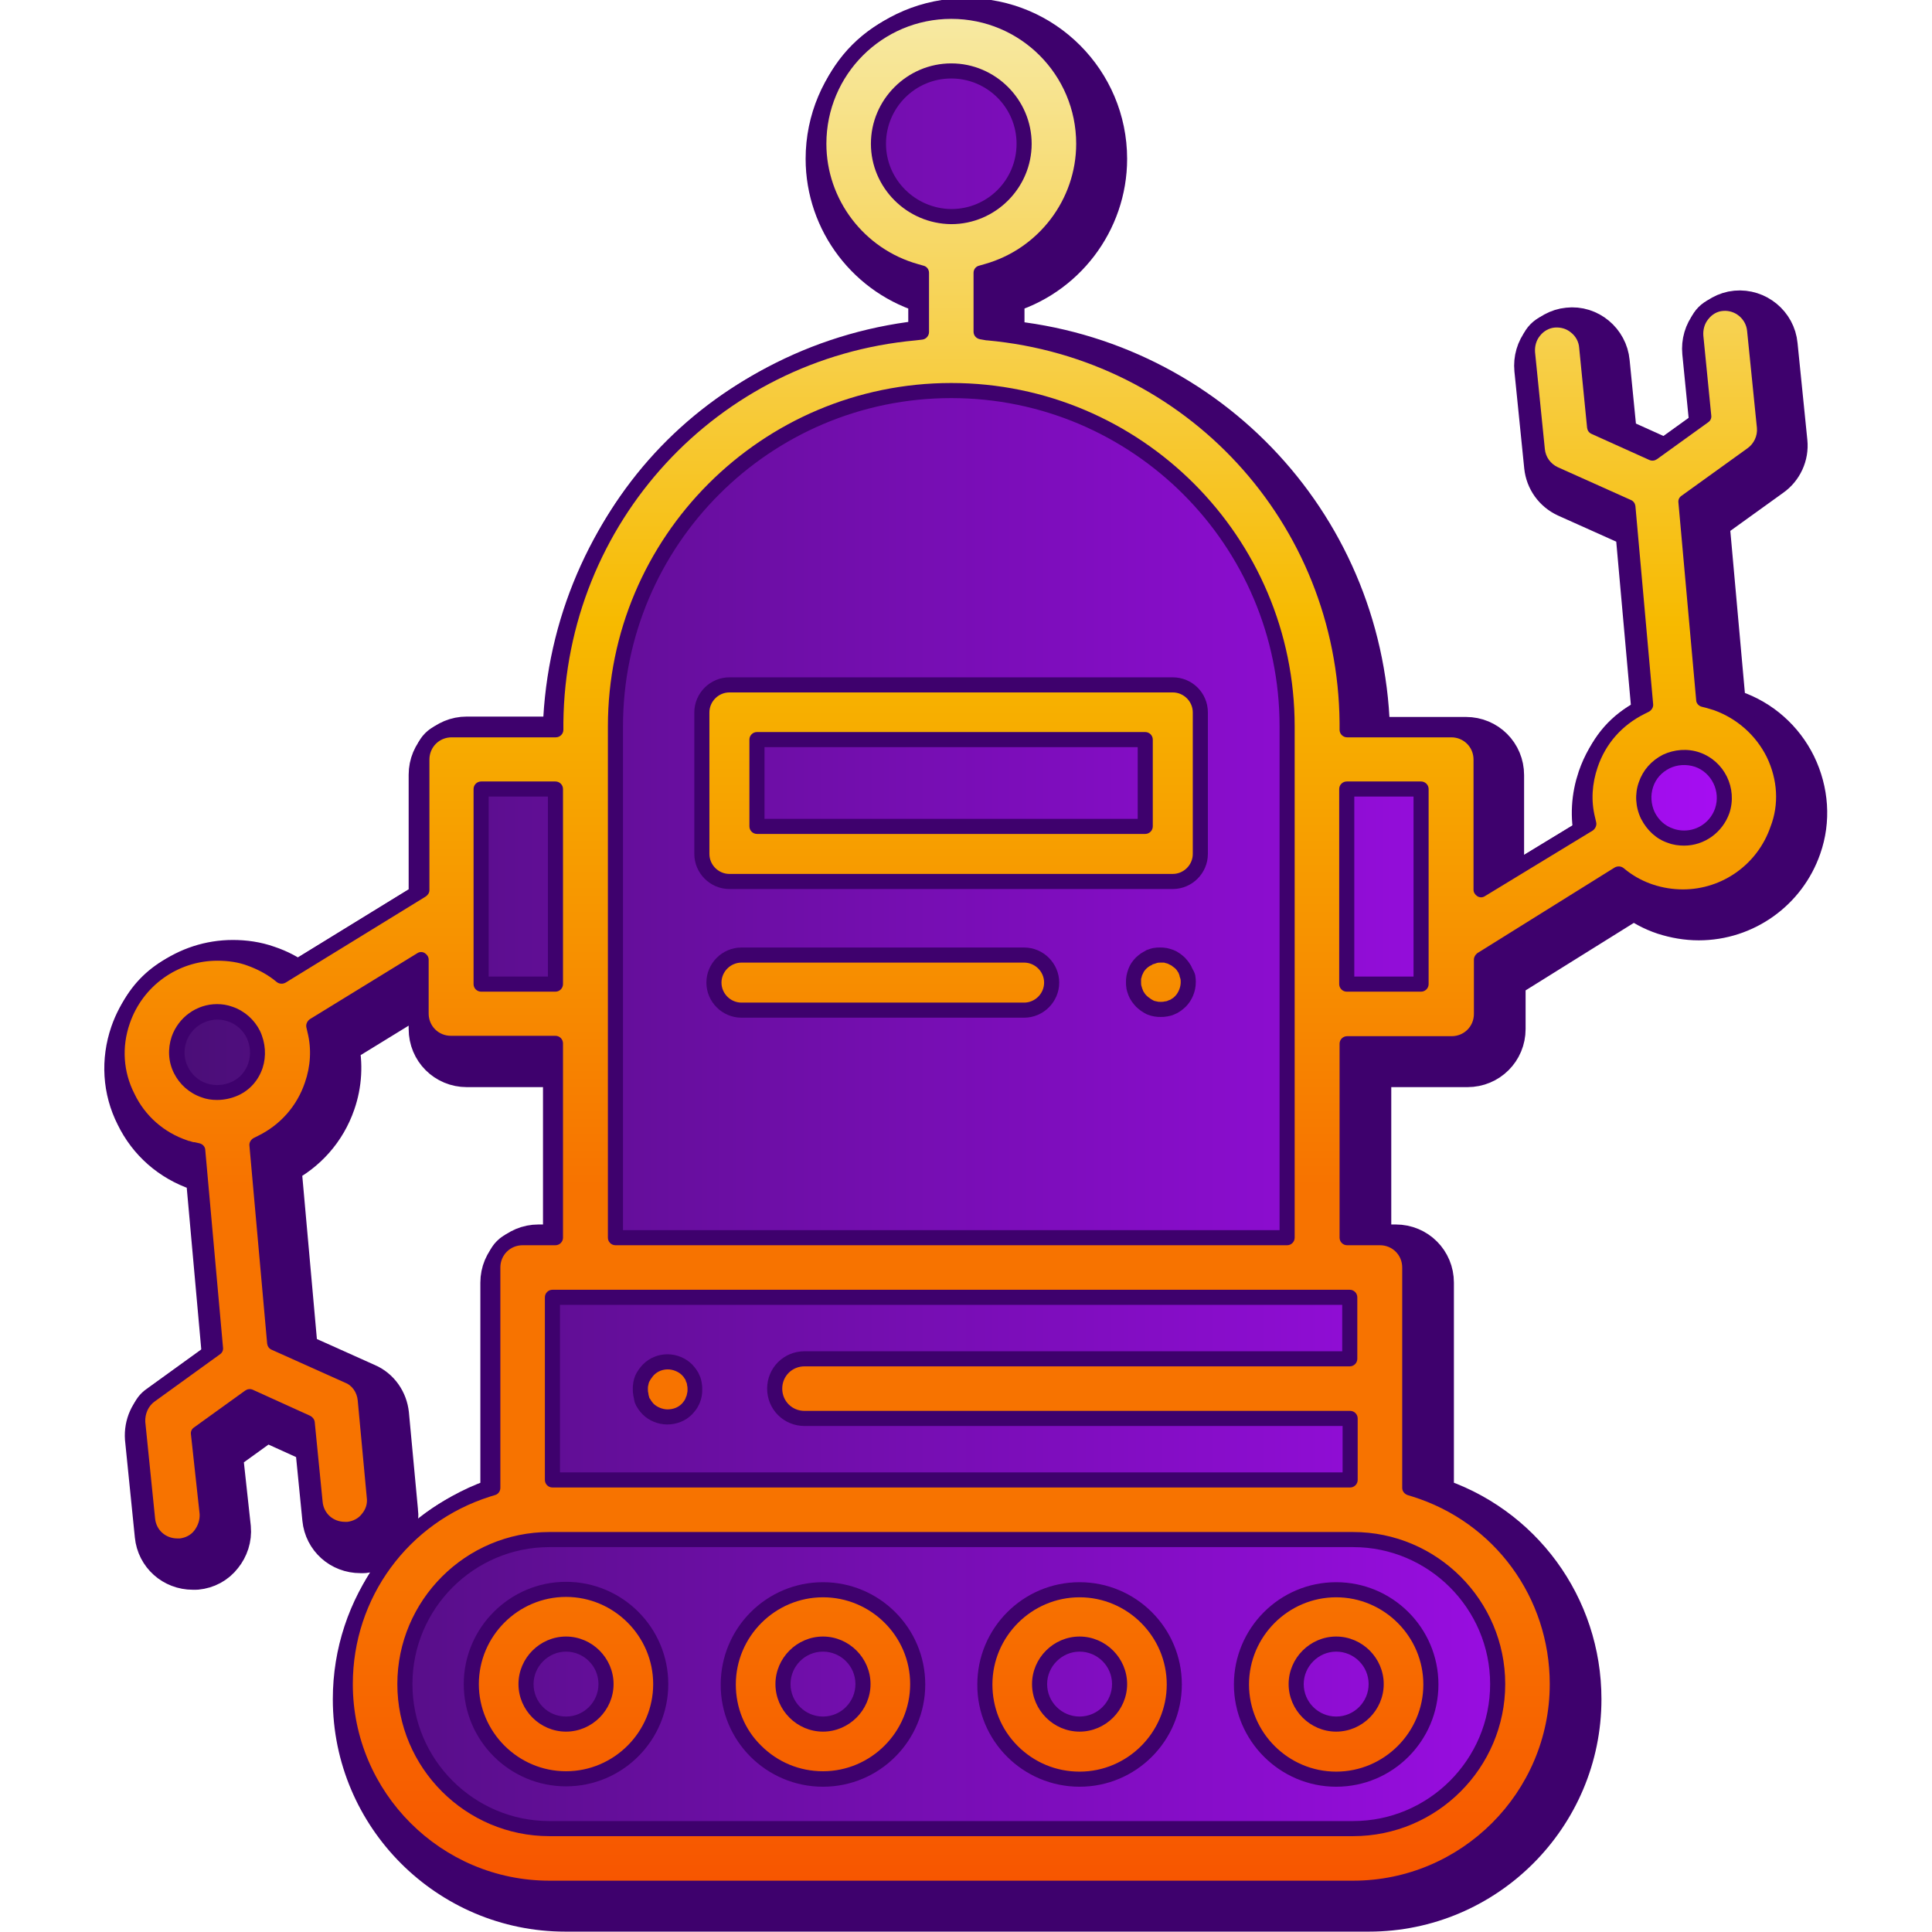 <?xml version="1.0" encoding="utf-8"?>
<!-- Generator: Adobe Illustrator 21.1.0, SVG Export Plug-In . SVG Version: 6.00 Build 0)  -->
<svg version="1.1" id="Capa_1" xmlns="http://www.w3.org/2000/svg" xmlns:xlink="http://www.w3.org/1999/xlink" x="0px" y="0px"
	 viewBox="0 0 512 512" style="enable-background:new 0 0 512 512;" xml:space="preserve">
<style type="text/css">
	.st0{fill:url(#SVGID_1_);stroke:#3E016D;stroke-width:15;stroke-linecap:round;stroke-linejoin:round;stroke-miterlimit:10;}
	.st1{fill:#3E016D;stroke:#3E016D;stroke-width:4;stroke-linecap:round;stroke-linejoin:round;stroke-miterlimit:10;}
	.st2{fill:url(#SVGID_2_);}
</style>
<linearGradient id="SVGID_1_" gradientUnits="userSpaceOnUse" x1="35.138" y1="255.7" x2="476.731" y2="255.7">
	<stop  offset="0" style="stop-color:#480E74"/>
	<stop  offset="1" style="stop-color:#AA0DF8"/>
</linearGradient>
<path class="st0" d="M474,203.7c-3.1-6.3-8.5-11.1-15.2-13.4c-0.7-0.2-1.4-0.4-2.1-0.6l-1.3-0.3l-4.7-52.3l17.5-12.6
	c2.3-1.6,3.6-4.4,3.3-7.2l-2.6-25.7c-0.4-4.3-4.3-7.5-8.6-7.1c-2.1,0.2-4,1.3-5.3,2.9s-1.9,3.7-1.7,5.8l2.1,21.2l-13.6,9.8
	l-15.3-6.9l-2.1-21.2c-0.4-4.3-4.3-7.6-8.6-7.1c-2.1,0.2-4,1.3-5.3,2.9s-1.9,3.7-1.7,5.8l2.6,25.7c0.3,2.8,2,5.2,4.6,6.4l19.4,8.7
	l4.7,52.5l-1.2,0.6c-6.4,3.2-11.1,8.5-13.4,15.2c-1.6,4.7-1.9,9.6-0.8,14.4l0.3,1.3l-28.6,17.4v-34.5c0-4.4-3.5-7.9-7.9-7.9h-27.6
	v-1.9c-0.5-54-41.5-98.4-95.2-103.3L264,92V76.3l1.4-0.4c15.2-4.2,25.8-18.1,25.8-33.8c0-19.3-15.7-35.1-35.1-35.1
	C236.7,7,221,22.7,221,42.1c0,15.7,10.6,29.6,25.8,33.8l1.4,0.4V92l-1.7,0.2c-53.7,4.9-94.6,49.3-95.2,103.3v1.9h-27.6
	c-4.4,0-7.9,3.5-7.9,7.9v34.6l-37.1,22.8l-1-0.8c-2.2-1.7-4.7-3-7.4-3.9c-2.8-1-5.7-1.4-8.6-1.4c-11.3,0-21.4,7.2-25.1,17.9
	c-2.3,6.7-1.9,13.9,1.3,20.2c3.1,6.4,8.5,11.1,15.2,13.4c0.7,0.2,1.4,0.5,2.1,0.6l1.3,0.3l4.7,52.3l-17.3,12.5
	c-2.3,1.6-3.5,4.4-3.3,7.2l2.6,25.7c0.4,4.1,3.8,7.1,7.9,7.1c0.3,0,0.5,0,0.8,0c2.1-0.2,4-1.2,5.3-2.9c1.3-1.6,2-3.7,1.8-5.8
	L56.7,384l13.6-9.8l15.2,6.9l2.1,21.2c0.4,4.1,3.8,7.1,7.9,7.1c0.3,0,0.5,0,0.8,0c2.1-0.2,4-1.2,5.3-2.9c1.3-1.6,2-3.7,1.7-5.8
	l-2.4-25.7c-0.3-2.8-2-5.3-4.6-6.4l-19.4-8.7l-4.7-52.5l1.2-0.6c6.3-3.1,11.1-8.5,13.4-15.2c1.6-4.6,1.9-9.6,0.8-14.4l-0.3-1.3
	l28.5-17.5v14.3c0,4.4,3.5,7.9,7.9,7.9h27.7V332h-8.7c-4.4,0-7.9,3.5-7.9,7.9v58.4l-1.3,0.4c-22.6,7.2-37.8,27.9-37.8,51.6
	c0,29.8,24.3,54.1,54.1,54.1h213c29.8,0,54.1-24.3,54.1-54.1c0-23.7-15.2-44.5-37.8-51.6l-1.3-0.4v-58.4c0-4.4-3.5-7.9-7.9-7.9h-8.7
	v-51.4h27.7c4.4,0,7.9-3.5,7.9-7.9v-14.3v-0.1l36.4-22.7l1,0.8c2.3,1.7,4.7,3,7.4,3.9c2.8,0.9,5.7,1.4,8.6,1.4
	c11.3,0,21.4-7.2,25.1-17.9C477.6,217.3,477.1,210.1,474,203.7z"/>
<g>
	<g>
		<path class="st1" d="M354.1,471.5c13.9,0,25.1-11.3,25.1-25.1c0-13.9-11.3-25.1-25.1-25.1c-13.9,0-25.1,11.3-25.1,25.1
			S340.3,471.5,354.1,471.5z M354.1,435.7c5.8,0,10.6,4.7,10.6,10.6c0,5.8-4.7,10.6-10.6,10.6c-5.8,0-10.6-4.7-10.6-10.6
			C343.5,440.5,348.3,435.7,354.1,435.7z"/>
		<path class="st1" d="M218.1,471.5c13.9,0,25.1-11.3,25.1-25.1c0-13.9-11.3-25.1-25.1-25.1c-13.9,0-25.1,11.3-25.1,25.1
			C192.9,460.2,204.2,471.5,218.1,471.5z M218.1,435.7c5.8,0,10.6,4.7,10.6,10.6c0,5.8-4.7,10.6-10.6,10.6
			c-5.8,0-10.6-4.7-10.6-10.6C207.5,440.5,212.2,435.7,218.1,435.7z"/>
		<path class="st1" d="M124.9,446.3c0,13.9,11.3,25.1,25.1,25.1c13.9,0,25.1-11.3,25.1-25.1c0-13.9-11.3-25.1-25.1-25.1
			C136.2,421.2,124.9,432.5,124.9,446.3z M150,435.7c5.8,0,10.6,4.7,10.6,10.6c0,5.8-4.7,10.6-10.6,10.6s-10.6-4.7-10.6-10.6
			C139.4,440.5,144.2,435.7,150,435.7z"/>
		<path class="st1" d="M314.2,257.6c-0.2-0.5-0.4-0.9-0.7-1.3c-0.3-0.4-0.6-0.8-0.9-1.1s-0.7-0.6-1.1-0.9s-0.8-0.5-1.3-0.7
			s-1-0.3-1.4-0.4c-0.5-0.1-0.9-0.1-1.4-0.1c-0.4,0-0.9,0-1.4,0.1c-0.4,0.1-0.8,0.2-1.3,0.4c-0.4,0.2-0.8,0.5-1.2,0.7
			c-0.4,0.3-0.8,0.6-1.1,0.9s-0.6,0.7-0.9,1.1c-0.2,0.3-0.4,0.7-0.6,1.2s-0.3,1-0.4,1.4c-0.1,0.5-0.1,0.9-0.1,1.4
			c0,0.4,0,0.9,0.1,1.4c0.1,0.4,0.2,0.8,0.4,1.3s0.4,0.9,0.7,1.3c0.3,0.4,0.6,0.8,0.9,1.1c0.3,0.3,0.7,0.6,1.1,0.9s0.8,0.5,1.2,0.7
			c0.5,0.2,0.9,0.3,1.4,0.4s0.9,0.1,1.4,0.1c0.4,0,0.9,0,1.4-0.1s1-0.2,1.4-0.4c0.5-0.2,0.9-0.4,1.3-0.7c0.4-0.3,0.8-0.6,1.1-0.9
			c1.3-1.3,2.1-3.2,2.1-5.1c0-0.4,0-0.9-0.1-1.4C314.7,258.5,314.5,258.1,314.2,257.6z"/>
		<path class="st1" d="M271.4,253.1h-74.9c-4,0-7.3,3.3-7.3,7.3s3.3,7.3,7.3,7.3h74.9c4,0,7.3-3.3,7.3-7.3S275.4,253.1,271.4,253.1z
			"/>
		<path class="st1" d="M286.1,471.5c13.9,0,25.1-11.3,25.1-25.1c0-13.9-11.3-25.1-25.1-25.1c-13.9,0-25.1,11.3-25.1,25.1
			C260.9,460.2,272.2,471.5,286.1,471.5z M286.1,435.7c5.8,0,10.6,4.7,10.6,10.6c0,5.8-4.7,10.6-10.6,10.6
			c-5.8,0-10.6-4.7-10.6-10.6C275.5,440.5,280.3,435.7,286.1,435.7z"/>
		<path class="st1" d="M170.1,371c0.2,0.5,0.4,0.9,0.7,1.3s0.6,0.8,0.9,1.1c1.3,1.3,3.2,2.1,5.1,2.1c2,0,3.8-0.7,5.2-2.1
			c0.3-0.3,0.6-0.7,0.9-1.1c0.3-0.4,0.5-0.9,0.7-1.3c0.2-0.5,0.3-0.9,0.4-1.4c0.1-0.5,0.1-0.9,0.1-1.4c0-0.4,0-0.9-0.1-1.4
			s-0.2-1-0.4-1.4c-0.2-0.5-0.4-0.9-0.7-1.3s-0.6-0.8-0.9-1.1c-1.3-1.3-3.2-2.1-5.1-2.1c-1.9,0-3.7,0.7-5.1,2.1
			c-0.3,0.3-0.6,0.7-0.9,1.1c-0.3,0.4-0.5,0.8-0.7,1.2c-0.2,0.5-0.3,0.9-0.4,1.4c-0.1,0.5-0.1,0.9-0.1,1.4c0,0.4,0,0.9,0.1,1.4
			C169.9,369.9,170,370.3,170.1,371z"/>
		<path class="st1" d="M310.8,181.5H193.3c-4,0-7.3,3.3-7.3,7.3v37.5c0,4,3.3,7.3,7.3,7.3h117.5c4,0,7.3-3.3,7.3-7.3v-37.5
			C318.1,184.7,314.8,181.5,310.8,181.5z M303.5,219H200.6v-23h102.9V219z"/>
		<path class="st1" d="M470,199.7c-3.1-6.3-8.5-11.1-15.2-13.4c-0.7-0.2-1.4-0.4-2.1-0.6l-1.3-0.3l-4.7-52.3l17.5-12.6
			c2.3-1.6,3.6-4.4,3.3-7.2l-2.6-25.7c-0.4-4.3-4.3-7.5-8.6-7.1c-2.1,0.2-4,1.3-5.3,2.9s-1.9,3.7-1.7,5.8l2.1,21.2l-13.6,9.8
			l-15.3-6.9l-2.1-21.2c-0.4-4.3-4.3-7.6-8.6-7.1c-2.1,0.2-4,1.3-5.3,2.9s-1.9,3.7-1.7,5.8l2.6,25.7c0.3,2.8,2,5.2,4.6,6.4l19.4,8.7
			l4.7,52.5l-1.2,0.6c-6.4,3.2-11.1,8.5-13.4,15.2c-1.6,4.7-1.9,9.6-0.8,14.4l0.3,1.3l-28.6,17.4v-34.5c0-4.4-3.5-7.9-7.9-7.9h-27.6
			v-1.9c-0.5-54-41.5-98.4-95.2-103.3L260,88V72.3l1.4-0.4c15.2-4.2,25.8-18.1,25.8-33.8c0-19.3-15.7-35.1-35.1-35.1
			C232.7,3,217,18.7,217,38.1c0,15.7,10.6,29.6,25.8,33.8l1.4,0.4V88l-1.7,0.2c-53.7,4.9-94.6,49.3-95.2,103.3v1.9h-27.6
			c-4.4,0-7.9,3.5-7.9,7.9v34.6l-37.1,22.8l-1-0.8c-2.2-1.7-4.7-3-7.4-3.9c-2.8-1-5.7-1.4-8.6-1.4c-11.3,0-21.4,7.2-25.1,17.9
			c-2.3,6.7-1.9,13.9,1.3,20.2c3.1,6.4,8.5,11.1,15.2,13.4c0.7,0.2,1.4,0.5,2.1,0.6l1.3,0.3l4.7,52.3l-17.3,12.5
			c-2.3,1.6-3.5,4.4-3.3,7.2l2.6,25.7c0.4,4.1,3.8,7.1,7.9,7.1c0.3,0,0.5,0,0.8,0c2.1-0.2,4-1.2,5.3-2.9c1.3-1.6,2-3.7,1.8-5.8
			L52.7,380l13.6-9.8l15.2,6.9l2.1,21.2c0.4,4.1,3.8,7.1,7.9,7.1c0.3,0,0.5,0,0.8,0c2.1-0.2,4-1.2,5.3-2.9c1.3-1.6,2-3.7,1.7-5.8
			L96.9,371c-0.3-2.8-2-5.3-4.6-6.4l-19.4-8.7l-4.7-52.5l1.2-0.6c6.3-3.1,11.1-8.5,13.4-15.2c1.6-4.6,1.9-9.6,0.8-14.4l-0.3-1.3
			l28.5-17.5v14.3c0,4.4,3.5,7.9,7.9,7.9h27.7V328h-8.7c-4.4,0-7.9,3.5-7.9,7.9v58.4l-1.3,0.4c-22.6,7.2-37.8,27.9-37.8,51.6
			c0,29.8,24.3,54.1,54.1,54.1h213c29.8,0,54.1-24.3,54.1-54.1c0-23.7-15.2-44.5-37.8-51.6l-1.3-0.4v-58.4c0-4.4-3.5-7.9-7.9-7.9
			h-8.7v-51.4h27.7c4.4,0,7.9-3.5,7.9-7.9v-14.3v-0.1l36.4-22.7l1,0.8c2.3,1.7,4.7,3,7.4,3.9c2.8,0.9,5.7,1.4,8.6,1.4
			c11.3,0,21.4-7.2,25.1-17.9C473.6,213.3,473.1,206.1,470,199.7z M67.7,282.4c-0.9,2.7-2.8,4.9-5.4,6.1s-5.5,1.4-8.2,0.5
			s-4.9-2.9-6.1-5.4c-1.3-2.6-1.4-5.5-0.5-8.2c1.5-4.3,5.6-7.2,10.1-7.2c1.2,0,2.3,0.2,3.5,0.6c2.7,0.9,4.9,2.9,6.1,5.4
			C68.4,276.8,68.6,279.7,67.7,282.4z M147.2,260.8h-19.7v-51.7h19.7V260.8z M232.8,38.1c0-10.6,8.6-19.3,19.3-19.3
			c10.6,0,19.3,8.6,19.3,19.3s-8.6,19.3-19.3,19.3C241.5,57.3,232.8,48.7,232.8,38.1z M163.1,192.5c0-49.1,39.9-89,89-89
			s89,39.9,89,89V328h-178V192.5z M396.9,446.3c0,21.1-17.2,38.3-38.3,38.3h-213c-21.1,0-38.3-17.2-38.3-38.3
			c0-21.1,17.2-38.3,38.3-38.3h213C379.7,408,396.9,425.2,396.9,446.3z M357.7,343.8v16.3H213.2c-4.4,0-7.9,3.5-7.9,7.9
			s3.5,7.9,7.9,7.9h144.6v16.3H146.4v-48.4L357.7,343.8z M376.6,260.8h-19.7v-51.7h19.7V260.8z M456.4,214.9
			c-1.5,4.3-5.5,7.2-10.1,7.2c-1.2,0-2.4-0.2-3.5-0.6c-2.7-0.9-4.8-2.8-6.1-5.4c-1.2-2.6-1.4-5.5-0.5-8.2s2.8-4.8,5.4-6.1
			c2.5-1.2,5.4-1.4,8.2-0.5C455.3,203.2,458.3,209.3,456.4,214.9z"/>
	</g>
</g>
<linearGradient id="SVGID_2_" gradientUnits="userSpaceOnUse" x1="251.86" y1="506" x2="251.86" y2="12.6" gradientTransform="matrix(1 0 0 -1 0 511)">
	<stop  offset="0" style="stop-color:#F7E9A2"/>
	<stop  offset="0.324" style="stop-color:#F7BA00"/>
	<stop  offset="0.627" style="stop-color:#F77300"/>
	<stop  offset="0.836" style="stop-color:#F77300"/>
	<stop  offset="1" style="stop-color:#F75600"/>
</linearGradient>
<path class="st2" d="M331,446.4c0,12.7,10.4,23.1,23.1,23.1s23.1-10.4,23.1-23.1s-10.4-23.1-23.1-23.1S331,433.7,331,446.4z
	 M366.7,446.3c0,6.9-5.7,12.6-12.6,12.6s-12.6-5.7-12.6-12.6s5.7-12.6,12.6-12.6C361,433.7,366.7,439.4,366.7,446.3z M218.1,423.3
	c-12.7,0-23.1,10.4-23.1,23.1c0,6.1,2.3,11.9,6.7,16.2c4.4,4.4,10.2,6.8,16.4,6.8c12.7,0,23.1-10.4,23.1-23.1
	S230.8,423.3,218.1,423.3z M218.1,458.9c-6.9,0-12.6-5.7-12.6-12.6s5.7-12.6,12.6-12.6s12.6,5.7,12.6,12.6
	C230.7,453.2,225,458.9,218.1,458.9z M150,423.2c-12.7,0-23.1,10.4-23.1,23.1s10.4,23.1,23.1,23.1s23.1-10.4,23.1-23.1
	S162.7,423.2,150,423.2z M150,458.9c-6.9,0-12.6-5.7-12.6-12.6s5.7-12.6,12.6-12.6s12.6,5.7,12.6,12.6
	C162.6,453.2,156.9,458.9,150,458.9z M312.8,259.3c0.1,0.3,0.1,0.7,0.1,1c0,1.3-0.6,2.8-1.5,3.7c-0.2,0.2-0.5,0.5-0.9,0.7
	c-0.2,0.2-0.5,0.3-0.8,0.4c-0.1,0-0.1,0-0.2,0.1c-0.2,0.1-0.6,0.2-0.9,0.2c-0.3,0.1-0.7,0.1-1,0.1c-0.5,0-0.7,0-1-0.1
	c-0.4-0.1-0.7-0.1-1-0.3c-0.3-0.2-0.6-0.3-0.8-0.5c-0.3-0.2-0.7-0.5-0.9-0.7c-0.2-0.2-0.5-0.5-0.7-0.9c-0.2-0.2-0.3-0.5-0.4-0.8
	c-0.2-0.4-0.2-0.7-0.3-0.9c-0.1-0.3-0.1-0.7-0.1-1c0-0.5,0-0.7,0-0.9l0.1-0.3c0.1-0.3,0.1-0.6,0.3-0.9c0.2-0.4,0.3-0.7,0.4-0.8
	c0.2-0.3,0.5-0.6,0.7-0.8c0.2-0.2,0.5-0.4,0.8-0.6c0.2-0.1,0.4-0.2,0.6-0.3c0.1-0.1,0.2-0.2,0.4-0.2c0.3-0.1,0.6-0.2,0.9-0.3
	s0.7-0.1,1-0.1c0.5,0,0.7,0,0.9,0l0.3,0.1c0.3,0.1,0.6,0.1,0.9,0.3c0.4,0.2,0.6,0.3,0.8,0.4c0.3,0.3,0.7,0.5,0.9,0.7
	c0.2,0.2,0.5,0.5,0.7,0.9c0.2,0.2,0.3,0.5,0.4,0.8c0,0.1,0.1,0.2,0.1,0.3C312.6,258.9,312.8,259.2,312.8,259.3z M276.7,260.4
	c0,2.9-2.4,5.3-5.3,5.3h-74.9c-2.9,0-5.3-2.4-5.3-5.3s2.4-5.3,5.3-5.3h74.9C274.3,255.1,276.7,257.5,276.7,260.4z M286.1,423.3
	c-12.7,0-23.1,10.4-23.1,23.1c0,6.1,2.3,11.9,6.7,16.3c4.4,4.4,10.2,6.8,16.4,6.8c12.7,0,23.1-10.4,23.1-23.1
	S298.8,423.3,286.1,423.3z M286.1,458.9c-6.9,0-12.6-5.7-12.6-12.6s5.7-12.6,12.6-12.6s12.6,5.7,12.6,12.6
	C298.7,453.2,293,458.9,286.1,458.9z M171.8,369.1c-0.1-0.3-0.1-0.7-0.1-1c0-0.5,0-0.7,0.1-1c0.1-0.4,0.1-0.6,0.3-1
	c0.2-0.3,0.3-0.6,0.5-0.8c0.2-0.3,0.5-0.7,0.7-0.9c1-1,2.3-1.5,3.7-1.5c1.3,0,2.8,0.6,3.7,1.5c0.2,0.2,0.5,0.5,0.7,0.9
	c0.2,0.2,0.3,0.4,0.4,0.8c0,0.1,0,0.1,0.1,0.2c0.1,0.2,0.2,0.6,0.2,0.9c0.1,0.3,0.1,0.7,0.1,1c0,0.5,0,0.7-0.1,1
	c-0.1,0.4-0.1,0.7-0.3,1l-0.1,0.3c-0.1,0.2-0.2,0.5-0.3,0.6c-0.2,0.3-0.5,0.7-0.7,0.9c-1,1-2.3,1.5-3.8,1.5c-1.3,0-2.8-0.6-3.7-1.5
	c-0.2-0.2-0.5-0.6-0.7-0.9c-0.1-0.2-0.2-0.4-0.4-0.6C171.9,369.8,171.8,369.4,171.8,369.1z M193.3,231.6h117.5
	c2.9,0,5.3-2.4,5.3-5.3v-37.5c0-2.9-2.4-5.3-5.3-5.3H193.3c-2.9,0-5.3,2.4-5.3,5.3v37.5C188,229.2,190.4,231.6,193.3,231.6z
	 M198.6,196c0-1.1,0.9-2,2-2h102.9c1.1,0,2,0.9,2,2v23c0,1.1-0.9,2-2,2H200.6c-1.1,0-2-0.9-2-2V196z M468.2,200.6
	c-2.9-5.8-7.9-10.2-14-12.4l-2-0.6l-1.2-0.3c-0.8-0.2-1.5-0.9-1.5-1.8l-4.7-52.3c-0.1-0.7,0.2-1.4,0.8-1.8l17.5-12.6
	c1.7-1.2,2.7-3.3,2.5-5.4L463,87.7c-0.3-3.2-3.2-5.6-6.4-5.3c-1.5,0.1-2.9,0.9-3.9,2.2c-1,1.2-1.4,2.8-1.3,4.3l2.1,21.2
	c0.1,0.7-0.2,1.4-0.8,1.8l-13.6,9.8c-0.6,0.4-1.3,0.5-2,0.2l-15.3-6.9c-0.7-0.3-1.1-0.9-1.2-1.6l-2.1-21.2c-0.1-1.6-0.9-3.1-2.2-4.1
	c-1.2-1-2.7-1.4-4.2-1.3s-3,0.9-4,2.2c-1,1.2-1.4,2.8-1.3,4.3l2.6,25.7c0.2,2.1,1.5,3.9,3.4,4.8l19.4,8.7c0.7,0.3,1.1,0.9,1.2,1.6
	l4.7,52.5c0.1,0.8-0.4,1.6-1.1,2l-1.2,0.6c-6,3-10.3,7.9-12.4,14.1c-1.5,4.4-1.8,8.9-0.7,13.3l0.3,1.3c0.2,0.8-0.2,1.7-0.9,2.2
	l-28.6,17.4c-0.6,0.4-1.4,0.4-2,0s-1-1-1-1.7v-34.5c0-3.3-2.6-5.9-5.9-5.9H357c-1.1,0-2-0.9-2-2v-1.9
	c-0.5-52.9-40.6-96.5-93.4-101.3c-0.1,0-0.1,0-0.2,0l-1.7-0.3c-1-0.2-1.7-1-1.7-2V72.3c0-0.9,0.6-1.7,1.5-1.9l1.4-0.4
	c14.3-4,24.3-17.1,24.3-31.9c0-18.3-14.8-33.1-33.1-33.1S219,19.8,219,38.1c0,14.8,10,27.9,24.3,31.9l1.4,0.4c0.9,0.2,1.5,1,1.5,1.9
	V88c0,1-0.8,1.9-1.8,2l-1.7,0.2c-52.7,4.8-92.8,48.4-93.4,101.3v1.9c0,1.1-0.9,2-2,2h-27.6c-3.3,0-5.9,2.6-5.9,5.9v34.6
	c0,0.7-0.4,1.3-1,1.7l-37.1,22.8c-0.7,0.4-1.6,0.4-2.3-0.1l-1-0.8c-2-1.5-4.3-2.7-6.8-3.6c-2.4-0.9-5.1-1.3-8-1.3
	c-10.5,0-19.8,6.7-23.2,16.6c-2.2,6.3-1.7,12.9,1.2,18.6c2.8,5.9,7.8,10.3,14,12.4c0.2,0.1,0.5,0.2,0.7,0.2c0.4,0.1,0.8,0.3,1.1,0.3
	c0.1,0,0.1,0,0.2,0l1.3,0.3c0.8,0.2,1.5,0.9,1.5,1.8l4.7,52.3c0.1,0.7-0.2,1.4-0.8,1.8L41,371.4c-1.7,1.2-2.6,3.3-2.5,5.4l2.6,25.6
	c0.3,3.1,2.8,5.3,5.9,5.3h0.7c1.5-0.2,2.9-0.9,3.8-2.1c1-1.3,1.5-2.9,1.4-4.4l-2.3-21.1c-0.1-0.7,0.2-1.4,0.8-1.8l13.6-9.8
	c0.6-0.4,1.3-0.5,2-0.2l15.2,6.9c0.6,0.3,1.1,0.9,1.2,1.6l2.1,21.2c0.3,3.1,2.8,5.3,5.9,5.3h0.7c1.5-0.2,2.9-0.9,3.8-2.1
	c1.1-1.3,1.5-2.8,1.3-4.3l-2.4-25.8c-0.2-2.1-1.5-4-3.4-4.7L72,357.7c-0.7-0.3-1.1-0.9-1.2-1.6l-4.7-52.5c-0.1-0.8,0.4-1.6,1.1-2
	l1.2-0.6c5.9-2.9,10.3-7.9,12.4-14.1c1.5-4.3,1.8-8.9,0.7-13.3l-0.3-1.3c-0.2-0.8,0.2-1.7,0.9-2.2l28.5-17.5c0.6-0.4,1.4-0.4,2,0
	s1,1,1,1.7v14.3c0,3.3,2.6,5.9,5.9,5.9h27.7c1.1,0,2,0.9,2,2V328c0,1.1-0.9,2-2,2h-8.7c-3.3,0-5.9,2.6-5.9,5.9v58.4
	c0,0.9-0.6,1.7-1.4,1.9l-1.3,0.4c-21.8,6.9-36.4,26.9-36.4,49.7c0,28.7,23.4,52.1,52.1,52.1h213c28.7,0,52.1-23.4,52.1-52.1
	c0-22.9-14.6-42.9-36.4-49.7l-1.3-0.4c-0.8-0.3-1.4-1-1.4-1.9v-58.4c0-3.3-2.6-5.9-5.9-5.9H357c-1.1,0-2-0.9-2-2v-51.4
	c0-1.1,0.9-2,2-2h27.7c3.3,0,5.9-2.6,5.9-5.9v-14.4c0-0.7,0.4-1.3,0.9-1.7l36.4-22.7c0.7-0.4,1.6-0.4,2.3,0.1l1,0.8
	c2.1,1.6,4.4,2.8,6.8,3.6c2.7,0.9,5.4,1.3,8,1.3c10.5,0,19.8-6.7,23.2-16.6C471.5,213.2,471.1,206.6,468.2,200.6z M69.6,283
	c-1.1,3.3-3.4,5.9-6.5,7.3c-1.8,0.8-3.7,1.2-5.6,1.2c-1.4,0-2.8-0.2-4.1-0.7c-3.2-1.1-5.8-3.4-7.3-6.4s-1.7-6.4-0.6-9.7
	c1.8-5.1,6.6-8.6,12-8.6c1.4,0,2.7,0.2,4.1,0.7c3.2,1.1,5.8,3.4,7.3,6.4C70.4,276.4,70.6,279.9,69.6,283z M149.2,260.8
	c0,1.1-0.9,2-2,2h-19.7c-1.1,0-2-0.9-2-2v-51.7c0-1.1,0.9-2,2-2h19.7c1.1,0,2,0.9,2,2V260.8z M230.8,38.1c0-11.7,9.6-21.3,21.3-21.3
	c11.7,0,21.3,9.6,21.3,21.3s-9.6,21.3-21.3,21.3C240.3,59.3,230.8,49.7,230.8,38.1z M161.1,192.5c0-50.2,40.8-91,91-91
	s91,40.8,91,91V328c0,1.1-0.9,2-2,2h-178c-1.1,0-2-0.9-2-2V192.5z M398.9,446.3c0,22.2-18.1,40.3-40.3,40.3h-213
	c-22.2,0-40.3-18.1-40.3-40.3s18.1-40.3,40.3-40.3h213C380.8,406,398.9,424.1,398.9,446.3z M357.7,341.8c1.1,0,2,0.9,2,2v16.3
	c0,1.1-0.9,2-2,2H213.2c-3.3,0-5.9,2.6-5.9,5.9s2.6,5.9,5.9,5.9h144.6c1.1,0,2,0.9,2,2v16.3c0,1.1-0.9,2-2,2H146.4c-1.1,0-2-0.9-2-2
	v-48.4c0-1.1,0.9-2,2-2L357.7,341.8L357.7,341.8z M378.6,260.8c0,1.1-0.9,2-2,2h-19.7c-1.1,0-2-0.9-2-2v-51.7c0-1.1,0.9-2,2-2h19.7
	c1.1,0,2,0.9,2,2V260.8z M458.3,215.5C458.3,215.5,458.3,215.6,458.3,215.5c-1.8,5.1-6.6,8.6-12,8.6c-1.4,0-2.9-0.2-4.2-0.7
	c-3.1-1-5.6-3.3-7.2-6.4c-1.5-3.1-1.7-6.6-0.6-9.7c1.1-3.2,3.3-5.7,6.4-7.3c3-1.4,6.5-1.7,9.7-0.6
	C457,201.7,460.5,208.9,458.3,215.5z"/>
</svg>
